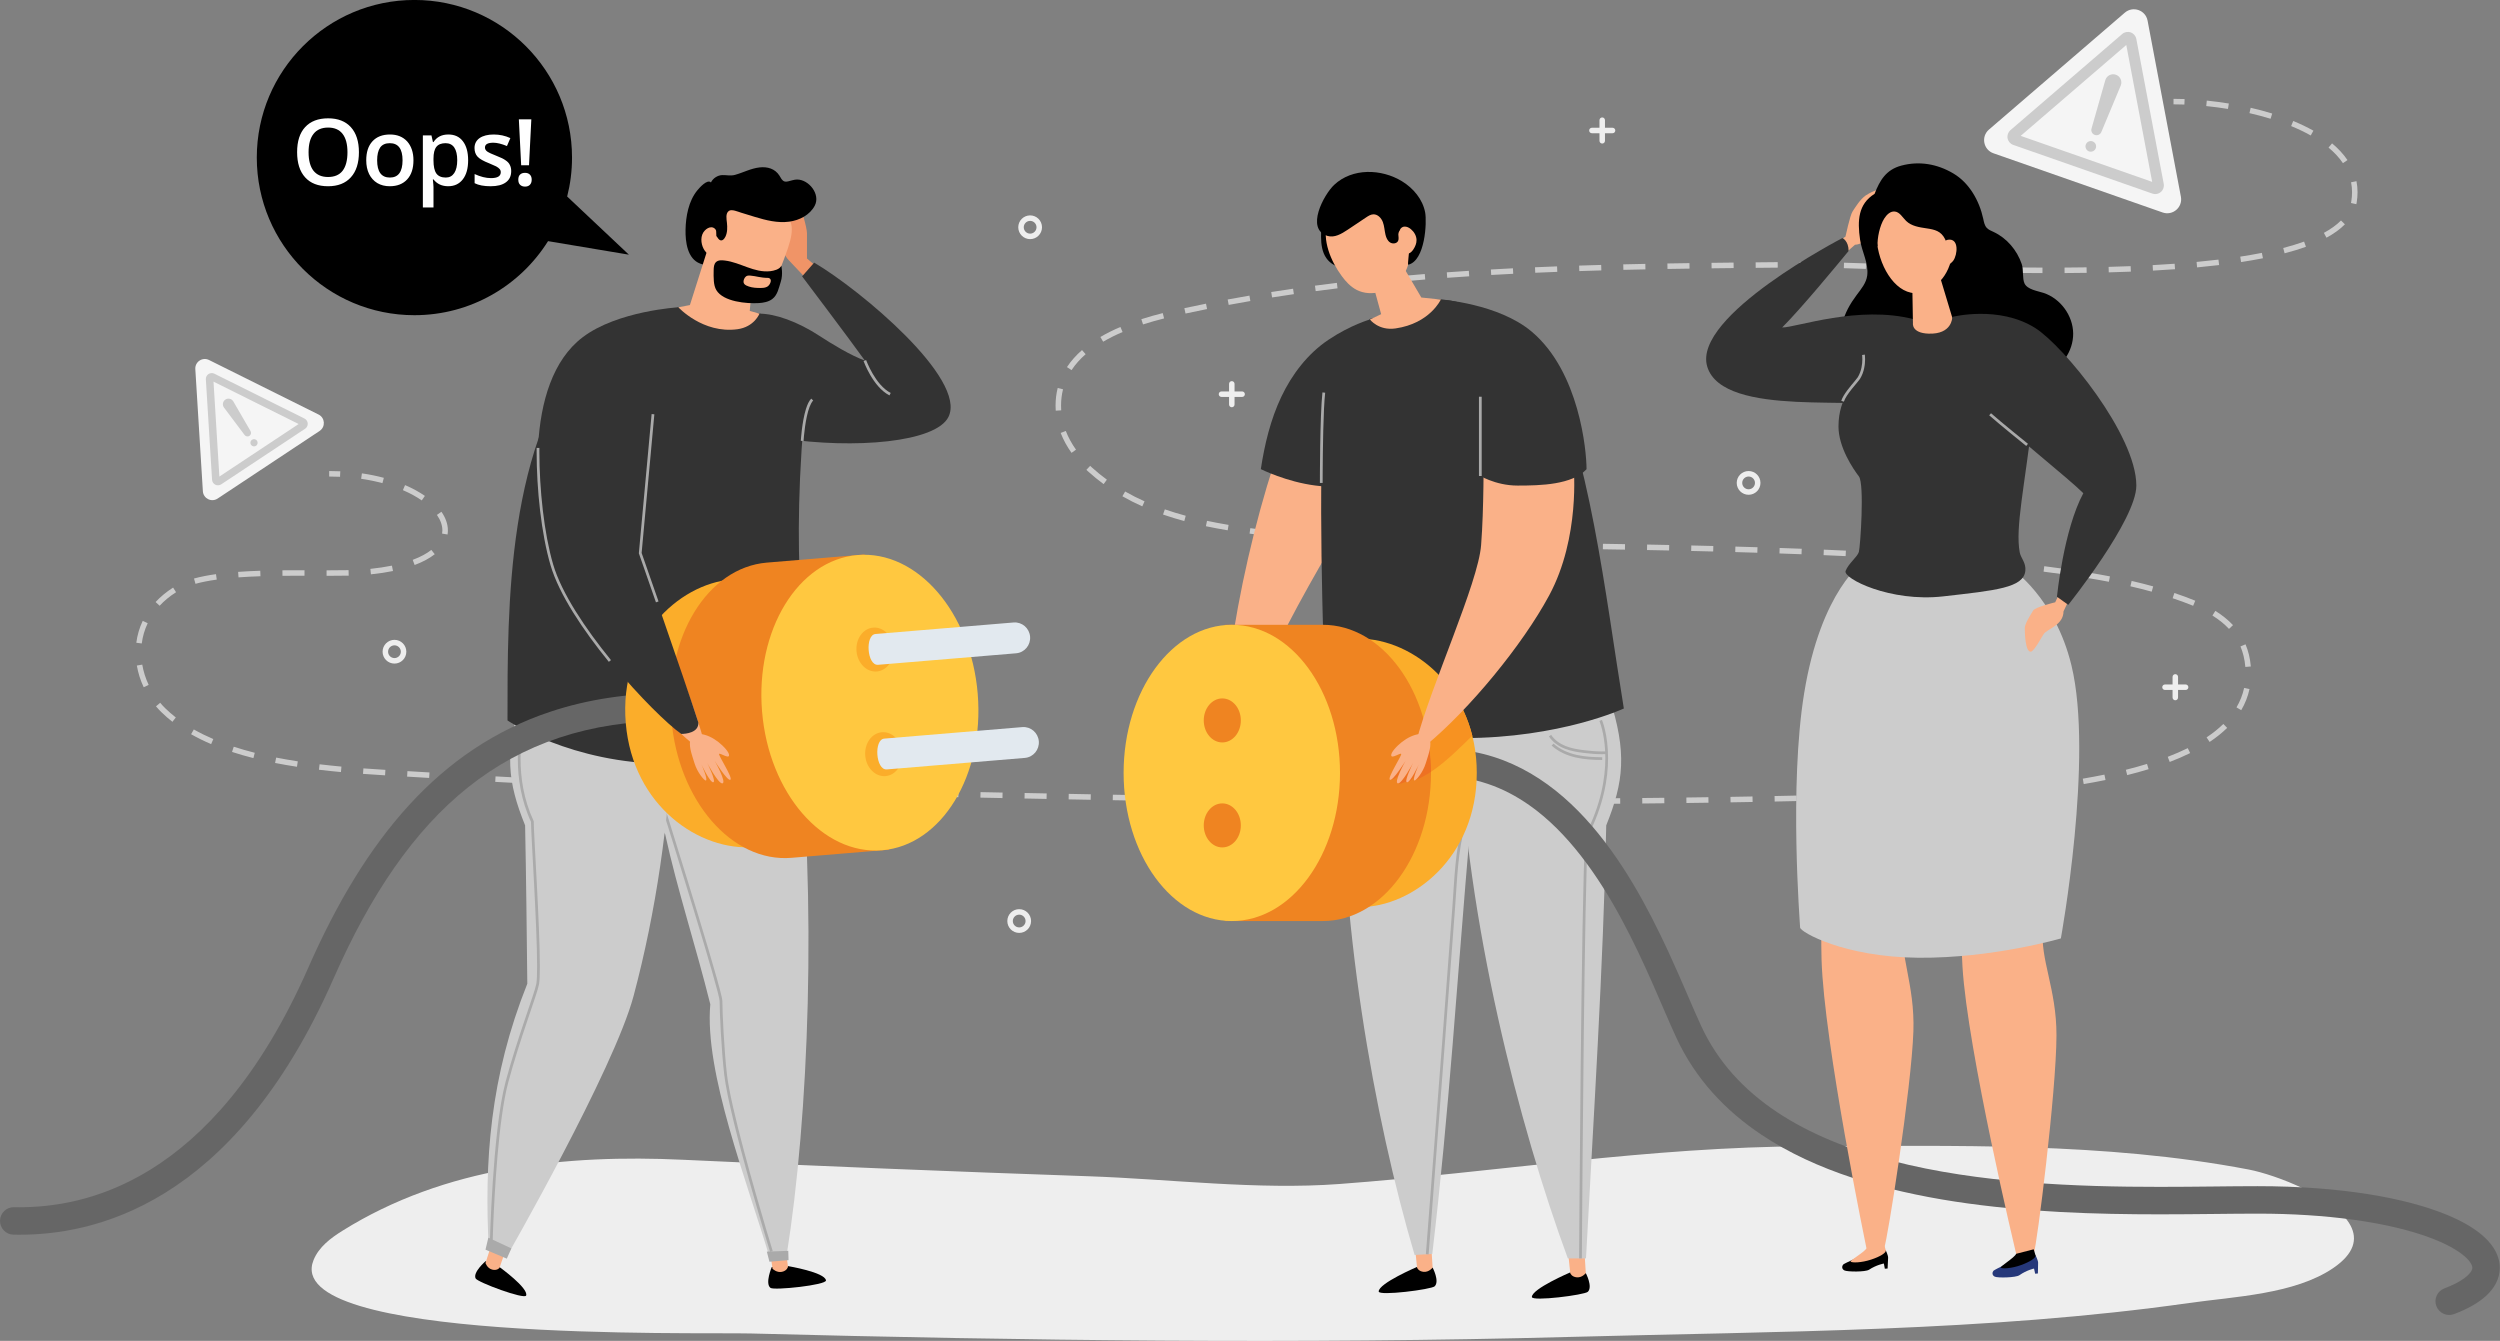 <?xml version="1.0" encoding="UTF-8" standalone="no"?><!DOCTYPE svg PUBLIC "-//W3C//DTD SVG 1.1//EN" "http://www.w3.org/Graphics/SVG/1.1/DTD/svg11.dtd"><svg width="100%" height="100%" viewBox="0 0 4167 2235" version="1.1" xmlns="http://www.w3.org/2000/svg" xmlns:xlink="http://www.w3.org/1999/xlink" xml:space="preserve" xmlns:serif="http://www.serif.com/" style="fill-rule:evenodd;clip-rule:evenodd;stroke-linejoin:round;stroke-miterlimit:2;"><rect x="0" y="0" width="4167" height="2235" fill="#808080" stroke="none"/><rect id="Artboard1" x="0" y="0" width="4166.67" height="2235" style="fill:none;"/><clipPath id="_clip1"><rect x="0" y="0" width="4166.67" height="2235"/></clipPath><g clip-path="url(#_clip1)"><g><g><path d="M913.483,401.924c-46.465,74.114 -128.893,123.438 -222.75,123.438c-144.999,0 -262.719,-117.72 -262.719,-262.718c-0,-144.998 117.72,-262.719 262.719,-262.719c144.998,0 262.718,117.721 262.718,262.719c0,22.402 -2.81,44.153 -8.094,64.911l102.899,96.936l-134.773,-22.567Z"/><path d="M771.358,299.015c6.008,-7.694 8.93,-18.328 8.93,-31.875c-0,-13.556 -2.922,-24.18 -8.775,-31.728c-5.697,-7.547 -13.858,-11.238 -24.18,-11.238c-11.083,-0 -19.253,4.158 -24.795,12.621l-0.925,0c-1.227,-5.853 -2.152,-9.544 -2.464,-11.082l-14.325,-0l0,120.124l17.714,0l0,-34.036c0,-1.539 -0.311,-5.697 -1.08,-12.786l1.08,-0c5.853,7.547 14.014,11.403 24.492,11.403c10.314,-0 18.475,-3.856 24.328,-11.403Zm95.467,8.939c1.997,1.997 4.772,3.078 8.317,3.078c3.545,-0 6.311,-1.081 8.161,-3.078c2.006,-2.162 2.931,-4.928 2.931,-8.472c-0,-3.545 -0.925,-6.32 -2.931,-8.317c-1.85,-2.006 -4.616,-3.077 -8.161,-3.077c-3.545,-0 -6.32,0.916 -8.317,2.921c-2.006,1.851 -2.931,4.772 -2.931,8.473c0,3.691 0.925,6.466 2.931,8.472Zm-281.961,-95.953c-8.939,-9.855 -21.561,-14.783 -37.892,-14.783c-16.633,-0 -29.41,4.928 -38.35,14.627c-8.93,9.709 -13.391,23.567 -13.391,41.739c0,18.172 4.461,32.186 13.391,42.042c8.94,9.864 21.561,14.792 38.195,14.792c16.331,-0 29.108,-4.928 38.047,-14.939c8.931,-9.855 13.391,-23.878 13.391,-41.739c0,-17.87 -4.46,-31.884 -13.391,-41.739Zm264.897,62.842c-1.392,-2.931 -3.7,-5.395 -6.933,-7.547c-3.078,-2.318 -8.005,-4.781 -14.939,-7.392c-8.161,-3.086 -13.4,-5.706 -15.864,-7.401c-2.464,-1.84 -3.7,-4.002 -3.7,-6.622c-0,-5.385 4.625,-8.005 14.023,-8.005c6.155,0 13.702,1.85 22.632,5.541l5.697,-13.244c-8.619,-4.003 -18.016,-5.999 -27.716,-5.999c-9.855,-0 -17.714,1.996 -23.411,5.852c-5.697,4.003 -8.628,9.545 -8.628,16.625c-0,6.008 1.694,10.78 5.083,14.48c3.389,3.701 9.856,7.392 19.409,11.093c4.928,1.996 8.775,3.691 11.55,5.083c2.775,1.539 4.772,3.078 5.853,4.461c1.227,1.383 1.85,3.077 1.85,5.239c-0,6.622 -5.395,9.855 -16.331,9.855c-8.463,0 -17.549,-2.308 -27.258,-6.778l-0,15.251c6.622,3.388 15.552,5.083 26.644,5.083c11.092,-0 19.564,-2.162 25.408,-6.476c6.009,-4.305 8.94,-10.625 8.94,-18.785c-0,-4.003 -0.77,-7.392 -2.309,-10.314Zm-171.087,-39.119c-7.089,-7.703 -16.633,-11.55 -28.65,-11.55c-12.631,-0 -22.331,3.847 -29.264,11.394c-6.925,7.547 -10.314,18.016 -10.314,31.572c0,8.619 1.539,16.322 4.772,22.944c3.234,6.467 7.859,11.55 13.703,15.095c6.008,3.544 12.942,5.239 20.645,5.239c12.475,-0 22.175,-3.856 29.108,-11.403c7.08,-7.694 10.469,-18.328 10.469,-31.875c0,-13.089 -3.544,-23.567 -10.469,-31.416Zm-45.128,10.313c3.389,-4.928 8.775,-7.392 16.166,-7.392c14.17,0 21.259,9.554 21.259,28.495c0,19.253 -7.089,28.797 -21.103,28.797c-14.169,0 -21.249,-9.544 -21.249,-28.797c-0,-9.242 1.694,-16.175 4.927,-21.103Zm123.642,-0.156c3.233,4.782 4.928,11.862 4.928,21.103c-0,9.242 -1.695,16.478 -4.928,21.406c-3.389,5.083 -8.005,7.547 -14.169,7.547c-7.236,0 -12.475,-2.308 -15.709,-6.778c-3.233,-4.616 -4.772,-11.852 -4.772,-22.019l0,-2.619c0,-9.086 1.539,-15.553 4.772,-19.711c3.234,-4.159 8.473,-6.165 15.406,-6.165c6.311,0 11.239,2.464 14.472,7.236Zm-234.543,-22.788c5.386,-6.934 13.547,-10.478 24.327,-10.478c10.625,-0 18.639,3.544 24.025,10.478c5.395,6.933 8.161,17.091 8.161,30.647c0,13.702 -2.766,24.025 -8.161,30.959c-5.386,6.924 -13.546,10.313 -24.18,10.313c-10.781,-0 -18.786,-3.545 -24.328,-10.469c-5.394,-6.934 -8.161,-17.247 -8.161,-30.803c0,-13.556 2.767,-23.714 8.317,-30.647Zm362.966,-24.181l-20.792,0l3.857,76.545l13.088,-0l3.847,-76.545Z" style="fill:#fff;fill-rule:nonzero;"/></g><path d="M3918.01,2042.99c-24.739,-47.198 -125.263,-85.108 -170.254,-93.7c-240.13,-45.833 -491.645,-39.431 -734.899,-38.661c-264.915,0.833 -517.676,43.232 -780.402,62.869c-136.621,10.176 -281.008,-8.152 -417.95,-12.905c-225.502,-7.813 -450.959,-16.982 -676.361,-27.506c-194.343,-9.067 -396.05,11.266 -567.476,118.412c-19.481,12.191 -39.165,26.892 -48.031,48.755c-55.689,137.28 638.341,120.033 728.762,122.387c456.107,11.871 912.517,18.007 1368.68,5.661c339.17,-9.187 692.646,-8.628 1029.01,-56.486c74.383,-10.588 175.612,-14.38 239.873,-58.162c35.557,-24.217 40.686,-48.462 29.045,-70.664Z" style="fill:#eee;fill-rule:nonzero;"/><path d="M2553.45,1331.16c-12.255,0.028 -24.511,0.037 -36.766,0.046l0,9.16c12.265,-0 24.52,-0.019 36.784,-0.046l-0.018,-9.16Zm-73.531,0.037c-12.256,-0.009 -24.511,-0.027 -36.775,-0.064l-0.018,9.159c12.264,0.037 24.519,0.055 36.783,0.064l0.01,-9.159Zm147.062,-0.275c-12.255,0.055 -24.511,0.11 -36.766,0.147l0.028,9.159c12.264,-0.036 24.519,-0.091 36.783,-0.146l-0.045,-9.16Zm-220.603,0.11c-12.255,-0.046 -24.51,-0.101 -36.765,-0.156l-0.046,9.151c12.264,0.064 24.52,0.119 36.784,0.165l0.027,-9.16Zm294.134,-0.586c-12.255,0.101 -24.51,0.183 -36.766,0.266l0.055,9.159c12.265,-0.082 24.52,-0.165 36.784,-0.266l-0.073,-9.159Zm-367.665,0.229c-12.255,-0.082 -24.51,-0.165 -36.765,-0.247l-0.064,9.159c12.255,0.082 24.519,0.165 36.774,0.247l0.055,-9.159Zm-73.531,-0.54c-12.255,-0.101 -24.51,-0.211 -36.765,-0.33l-0.092,9.159c12.264,0.119 24.52,0.229 36.784,0.33l0.073,-9.159Zm514.718,-0.394c-12.255,0.137 -24.51,0.265 -36.766,0.384l0.092,9.16c12.264,-0.119 24.52,-0.248 36.775,-0.394l-0.101,-9.15Zm-588.249,-0.303c-12.255,-0.128 -24.51,-0.265 -36.766,-0.403l-0.109,9.16c12.255,0.137 24.519,0.275 36.774,0.403l0.101,-9.16Zm661.771,-0.659c-12.255,0.183 -24.501,0.348 -36.756,0.513l0.119,9.159c12.255,-0.165 24.519,-0.339 36.774,-0.513l-0.137,-9.159Zm-735.302,-0.192c-12.255,-0.156 -24.51,-0.312 -36.766,-0.477l-0.128,9.16c12.264,0.165 24.52,0.32 36.775,0.476l0.119,-9.159Zm808.824,-1.035c-12.255,0.229 -24.511,0.439 -36.757,0.65l0.147,9.15c12.264,-0.201 24.52,-0.412 36.775,-0.641l-0.165,-9.159Zm-882.355,0.046c-12.255,-0.175 -24.51,-0.358 -36.766,-0.541l-0.137,9.159c12.255,0.184 24.51,0.367 36.765,0.541l0.138,-9.159Zm955.867,-1.548c-12.255,0.274 -24.501,0.54 -36.756,0.787l0.183,9.16c12.265,-0.248 24.52,-0.513 36.775,-0.788l-0.202,-9.159Zm-1029.4,0.43c-12.255,-0.192 -24.511,-0.394 -36.766,-0.604l-0.155,9.159c12.255,0.21 24.519,0.412 36.774,0.604l0.147,-9.159Zm-73.531,-1.227c-12.256,-0.22 -24.511,-0.44 -36.766,-0.66l-0.165,9.16c12.255,0.219 24.51,0.439 36.775,0.659l0.156,-9.159Zm1176.48,-0.925c-5.203,0.091 -10.13,0.201 -14.747,0.32c-7.355,0.183 -14.7,0.366 -22.046,0.55l0.22,9.159c7.355,-0.183 14.7,-0.366 22.055,-0.55c4.599,-0.119 9.499,-0.228 14.692,-0.32l-0.174,-9.159Zm-1250,-0.413c-12.255,-0.229 -24.511,-0.467 -36.766,-0.705l-0.183,9.159c12.255,0.239 24.519,0.477 36.775,0.706l0.174,-9.16Zm1323.75,-0.815c-12.997,0.248 -25.326,0.449 -36.857,0.623l0.137,9.159c11.541,-0.174 23.879,-0.375 36.894,-0.623l-0.174,-9.159Zm-1397.28,-0.604c-12.256,-0.248 -24.511,-0.486 -36.766,-0.724l-0.174,9.159c12.255,0.239 24.51,0.477 36.756,0.715l0.184,-9.15Zm1470.9,-1.365c-12.604,0.458 -24.896,0.833 -36.793,1.145l0.238,9.15c11.925,-0.311 24.253,-0.687 36.884,-1.145l-0.329,-9.15Zm-1544.42,-0.083c-12.256,-0.238 -24.511,-0.485 -36.766,-0.732l-0.183,9.159c12.255,0.247 24.51,0.486 36.765,0.733l0.184,-9.16Zm1617.92,-3.434c-12.402,0.76 -24.666,1.41 -36.729,1.987l0.431,9.151c12.099,-0.578 24.409,-1.237 36.857,-1.997l-0.559,-9.141Zm-1691.45,1.969c-12.245,-0.247 -24.501,-0.495 -36.756,-0.751l-0.192,9.159c12.255,0.257 24.51,0.504 36.765,0.751l0.183,-9.159Zm-73.521,-1.52c-12.246,-0.257 -24.502,-0.523 -36.757,-0.788l-0.201,9.159c12.255,0.266 24.51,0.532 36.765,0.788l0.193,-9.159Zm-73.513,-1.603c-12.255,-0.284 -24.511,-0.559 -36.766,-0.852l-0.21,9.159c12.255,0.284 24.51,0.568 36.765,0.843l0.211,-9.15Zm1911.81,-4.507c-12.247,1.164 -24.474,2.208 -36.629,3.133l0.696,9.132c12.21,-0.935 24.493,-1.979 36.793,-3.142l-0.86,-9.123Zm-1985.33,2.766c-12.246,-0.302 -24.501,-0.613 -36.747,-0.925l-0.238,9.16c12.255,0.311 24.51,0.622 36.765,0.925l0.22,-9.16Zm-73.504,-1.896c-12.255,-0.329 -24.501,-0.668 -36.756,-1.025l-0.257,9.159c12.256,0.348 24.511,0.687 36.766,1.026l0.247,-9.16Zm-73.503,-2.097c-12.256,-0.366 -24.502,-0.742 -36.748,-1.136l-0.293,9.16c12.255,0.384 24.511,0.769 36.766,1.135l0.275,-9.159Zm-73.495,-2.327c-12.246,-0.412 -24.492,-0.833 -36.747,-1.264l-0.321,9.151c12.256,0.43 24.511,0.851 36.766,1.264l0.302,-9.151Zm2278.8,-4.936c-12.063,1.694 -24.208,3.242 -36.39,4.653l1.053,9.095c12.255,-1.42 24.465,-2.968 36.61,-4.672l-1.273,-9.076Zm-2352.3,2.335c-12.237,-0.458 -24.483,-0.925 -36.729,-1.41l-0.357,9.15c12.246,0.485 24.492,0.953 36.756,1.41l0.33,-9.15Zm-73.458,-2.903c-12.246,-0.513 -24.492,-1.035 -36.729,-1.576l-0.403,9.15c12.246,0.541 24.501,1.063 36.747,1.576l0.385,-9.15Zm-73.458,-3.252c-12.237,-0.568 -24.483,-1.154 -36.72,-1.758l-0.449,9.15c12.246,0.604 24.492,1.19 36.739,1.758l0.43,-9.15Zm2571.55,-8.518c-11.834,2.427 -23.86,4.662 -36.051,6.732l1.53,9.031c12.282,-2.079 24.428,-4.341 36.362,-6.787l-1.841,-8.976Zm-2644.98,4.9c-12.237,-0.641 -24.474,-1.291 -36.711,-1.969l-0.504,9.15c12.246,0.669 24.492,1.328 36.738,1.969l0.477,-9.15Zm-73.412,-4.039c-12.237,-0.705 -24.465,-1.438 -36.693,-2.18l-0.568,9.141c12.246,0.742 24.483,1.475 36.729,2.18l0.532,-9.141Zm-73.385,-4.488c-0.888,-0.055 -1.786,-0.11 -2.674,-0.174c-10.836,-0.696 -22.239,-1.356 -34.091,-2.033l-0.523,9.15c11.843,0.668 23.229,1.328 34.027,2.024c0.889,0.064 1.777,0.119 2.675,0.174l0.586,-9.141Zm-73.485,-4.342c-11.953,-0.723 -24.208,-1.52 -36.665,-2.427l-0.669,9.132c12.512,0.916 24.795,1.713 36.775,2.436l0.55,-9.141l0.009,0Zm2936.25,-9.873c-11.394,3.489 -23.173,6.741 -35.254,9.754l2.216,8.885c12.228,-3.05 24.154,-6.338 35.722,-9.883l-2.684,-8.756Zm-3009.51,4.442c-12.072,-1.118 -24.253,-2.381 -36.463,-3.838l-1.081,9.095c12.301,1.466 24.556,2.739 36.702,3.856l0.842,-9.113Zm-72.78,-8.747c-12.099,-1.86 -24.144,-3.939 -36.051,-6.284l-1.767,8.986c12.044,2.372 24.217,4.479 36.435,6.347l1.383,-9.049Zm3150.18,-22.001c-10.478,5.166 -21.634,9.984 -33.358,14.481l3.279,8.546c11.953,-4.58 23.365,-9.508 34.127,-14.82l-4.048,-8.207Zm-3221.89,7.73c-11.944,-3.031 -23.649,-6.383 -35.035,-10.111l-2.848,8.701c11.596,3.801 23.503,7.218 35.63,10.286l2.253,-8.876Zm-69.089,-22.87c-11.348,-4.846 -22.22,-10.176 -32.506,-16.02l-4.525,7.959c10.616,6.036 21.799,11.514 33.422,16.487l3.609,-8.426Zm3350.3,-25.17c-8.142,7.978 -17.503,15.424 -27.936,22.376l5.074,7.621c10.845,-7.227 20.654,-15.022 29.274,-23.448l-6.412,-6.549Zm-3412.83,-10.817c-6.255,-4.882 -12.182,-10.039 -17.723,-15.498c-2.922,-2.876 -5.697,-5.871 -8.326,-8.985l-6.988,5.917c2.802,3.325 5.77,6.521 8.884,9.589c5.816,5.725 11.999,11.12 18.52,16.203l5.633,-7.226Zm3447.48,-49.25c-2.492,11.577 -6.787,22.349 -12.723,32.442l7.896,4.644c6.402,-10.881 11.083,-22.605 13.785,-35.163l-8.958,-1.923Zm-3492.71,-5.065c-5.084,-10.781 -8.702,-22.166 -10.68,-33.78l-9.031,1.539c2.125,12.457 5.999,24.629 11.421,36.143l8.29,-3.902Zm3486.59,-64.07c4.232,9.993 7.072,21.277 8.143,34.155l9.132,-0.76c-1.145,-13.775 -4.213,-26.049 -8.839,-36.967l-8.436,3.572Zm-3498.1,-4.982c1.475,-11.505 4.708,-22.871 9.893,-33.753l-8.271,-3.929c-5.615,11.779 -9.114,24.089 -10.698,36.518l9.076,1.164Zm3451.39,-46.511c10.231,6.347 19.601,13.656 27.597,22.229l6.705,-6.237c-8.665,-9.297 -18.695,-17.092 -29.475,-23.778l-4.827,7.786Zm-66.332,-28.898c11.321,3.801 22.908,7.895 34.183,12.631l3.544,-8.445c-11.595,-4.864 -23.393,-9.041 -34.814,-12.869l-2.913,8.683Zm-3355.29,12.566c7.566,-8.142 16.652,-15.735 27.396,-22.559l-4.919,-7.731c-11.357,7.218 -21.066,15.315 -29.191,24.062l6.714,6.228Zm3284.92,-32.442c12.475,2.858 24.327,5.844 35.483,8.976l2.473,-8.82c-11.32,-3.179 -23.31,-6.201 -35.914,-9.086l-2.042,8.93Zm-3225.16,-4.131c10.515,-2.912 22.495,-5.221 35.465,-7.025l-1.264,-9.077c-13.263,1.859 -25.61,4.223 -36.647,7.282l2.446,8.82Zm3153.14,-9.809c12.448,2.051 24.501,4.185 36.142,6.429l1.723,-9.003c-11.715,-2.253 -23.861,-4.406 -36.39,-6.467l-1.475,9.041Zm-3081.38,-0.944c11.861,-0.852 24.126,-1.447 36.546,-1.859l-0.303,-9.159c-12.511,0.421 -24.895,1.016 -36.902,1.886l0.659,9.132Zm146.742,-2.601c1.557,0.009 3.096,0.009 4.625,0.009c11.513,0 22.358,-0.064 32.25,-0.275l-0.192,-9.159c-9.792,0.211 -20.572,0.275 -32.058,0.275c-1.529,-0 -3.068,-0 -4.616,-0.009l-0.009,9.159Zm-73.513,-0c8.93,-0.092 17.815,-0.119 26.571,-0.119c3.407,-0 6.796,0.009 10.158,0.018l0.027,-9.159c-3.37,-0.009 -6.769,-0.018 -10.185,-0.018c-8.775,-0 -17.687,0.027 -26.654,0.119l0.083,9.159Zm2935.42,-6.915c12.411,1.557 24.565,3.187 36.426,4.882l1.292,-9.068c-11.907,-1.704 -24.117,-3.334 -36.573,-4.9l-1.145,9.086Zm-2787.95,4.469c13.391,-1.392 25.637,-3.251 36.784,-5.514l-1.823,-8.976c-10.826,2.199 -22.779,4.012 -35.914,5.386l0.953,9.104Zm2714.88,-12.612c12.384,1.227 24.584,2.5 36.565,3.829l1.016,-9.096c-12.026,-1.337 -24.254,-2.619 -36.683,-3.846l-0.898,9.113Zm-2642.04,-2.94c13.803,-5.148 24.914,-11.184 33.514,-17.971l-5.669,-7.19c-7.648,6.045 -17.925,11.697 -31.041,16.579l3.196,8.582Zm2568.77,-3.536c12.365,0.98 24.584,1.997 36.656,3.06l0.796,-9.123c-12.09,-1.072 -24.345,-2.088 -36.728,-3.068l-0.724,9.131Zm-73.384,-5.221c12.337,0.788 24.574,1.613 36.701,2.474l0.65,-9.141c-12.145,-0.861 -24.409,-1.686 -36.765,-2.473l-0.586,9.14Zm-73.458,-4.24c12.319,0.641 24.565,1.31 36.738,2.015l0.531,-9.15c-12.191,-0.696 -24.455,-1.365 -36.793,-2.006l-0.476,9.141Zm-73.504,-3.444c12.292,0.522 24.556,1.062 36.756,1.639l0.431,-9.15c-12.219,-0.577 -24.492,-1.117 -36.802,-1.639l-0.385,9.15Zm-73.54,-2.803c12.273,0.421 24.538,0.861 36.775,1.328l0.348,-9.15c-12.256,-0.467 -24.529,-0.907 -36.812,-1.328l-0.311,9.15Zm-73.715,-2.29c12.274,0.348 24.547,0.706 36.821,1.09l0.284,-9.159c-12.283,-0.385 -24.574,-0.742 -36.848,-1.081l-0.257,9.15Zm-73.43,-1.859c12.191,0.284 24.419,0.577 36.683,0.888l0.229,-9.159c-12.264,-0.311 -24.501,-0.604 -36.71,-0.879l-0.202,9.15Zm-73.604,-1.521c12.209,0.229 24.483,0.468 36.802,0.724l0.192,-9.15c-12.328,-0.257 -24.602,-0.504 -36.82,-0.733l-0.174,9.159Zm-73.614,-1.273c12.182,0.193 24.456,0.394 36.812,0.614l0.155,-9.159c-12.356,-0.211 -24.629,-0.422 -36.82,-0.614l-0.147,9.159Zm-73.622,-1.108c12.145,0.174 24.427,0.357 36.82,0.54l0.137,-9.159c-12.401,-0.183 -24.675,-0.366 -36.829,-0.54l-0.128,9.159Zm-73.642,-1.044c12.1,0.174 24.383,0.348 36.821,0.522l0.128,-9.159c-12.438,-0.174 -24.712,-0.348 -36.82,-0.513l-0.129,9.15Zm-73.659,-1.09c12.045,0.192 24.327,0.376 36.83,0.559l0.137,-9.16c-12.502,-0.183 -24.785,-0.366 -36.82,-0.558l-0.147,9.159Zm-73.687,-1.346c11.944,0.256 24.236,0.494 36.848,0.714l0.165,-9.15c-12.603,-0.229 -24.886,-0.467 -36.82,-0.724l-0.193,9.16Zm-73.732,-1.924c11.76,0.385 24.07,0.742 36.875,1.072l0.238,-9.16c-12.795,-0.329 -25.078,-0.677 -36.811,-1.062l-0.302,9.15Zm-73.815,-3.306c11.311,0.705 23.649,1.346 36.93,1.923l0.394,-9.15c-13.235,-0.577 -25.518,-1.209 -36.747,-1.914l-0.577,9.141Zm-73.568,-7.282c9.461,1.108 18.877,2.216 28.247,3.37c2.648,0.321 5.432,0.632 8.344,0.944l0.953,-9.114c-2.858,-0.302 -5.587,-0.604 -8.188,-0.925c-9.389,-1.154 -18.832,-2.262 -28.294,-3.37l-1.071,9.095l0.009,-0Zm-73.128,-9.013c12.182,1.676 24.382,3.224 36.555,4.699l1.108,-9.095c-12.145,-1.475 -24.3,-3.005 -36.417,-4.681l-1.246,9.077Zm-1336.82,1.466c0.376,-2.299 0.559,-4.608 0.559,-6.925c-0,-10.551 -3.847,-21.075 -10.744,-30.968l-7.52,5.24c6.091,8.738 9.105,17.439 9.105,25.728c-0,1.823 -0.147,3.636 -0.44,5.432l9.04,1.493Zm1264.01,-13.804c12.026,2.528 24.153,4.782 36.326,6.815l1.511,-9.031c-12.072,-2.024 -24.061,-4.25 -35.95,-6.75l-1.887,8.966Zm-71.433,-19.463c11.641,4.048 23.475,7.639 35.437,10.872l2.381,-8.848c-11.778,-3.178 -23.392,-6.714 -34.814,-10.68l-3.004,8.656Zm-67.734,-30.455c10.808,6.192 21.882,11.77 33.185,16.817l3.737,-8.363c-11.047,-4.927 -21.845,-10.377 -32.36,-16.404l-4.562,7.95Zm-1162.59,-0.604c-9.499,-6.586 -20.563,-12.659 -33.047,-17.998l-3.609,8.408c11.98,5.138 22.514,10.936 31.426,17.128l5.23,-7.538Zm1102.57,-43.434c1.099,1.035 2.198,2.052 3.316,3.059c8.225,7.438 16.716,14.316 25.445,20.71l5.404,-7.401c-8.473,-6.201 -16.716,-12.887 -24.712,-20.105c-1.063,-0.962 -2.116,-1.933 -3.169,-2.922l-6.284,6.659Zm-1171,13.299c-11.44,-3.059 -23.649,-5.578 -36.536,-7.455l-1.319,9.058c12.548,1.841 24.4,4.287 35.492,7.255l2.363,-8.858Zm-72.587,-10.881c-6.064,-0.284 -12.247,-0.43 -18.53,-0.43l0,9.159c6.146,-0 12.182,0.147 18.108,0.421l0.422,-9.15Zm1200.72,-63.923c4.552,11.733 10.744,22.853 18.089,33.194l7.465,-5.295c-6.952,-9.8 -12.768,-20.269 -17.009,-31.215l-8.545,3.316Zm-4.937,-74.969c-2.336,9.196 -3.573,18.987 -3.573,29.383c0,2.775 0.083,5.606 0.266,8.472l9.141,-0.577c-0.165,-2.683 -0.247,-5.312 -0.247,-7.895c-0,-9.663 1.154,-18.685 3.288,-27.139l-8.875,-2.244Zm40.511,-63.163c-9.644,8.436 -18.162,17.852 -25.078,28.367l7.648,5.037c6.403,-9.727 14.344,-18.538 23.466,-26.516l-6.036,-6.888Zm64.006,-38.533c-11.523,4.919 -22.77,10.451 -33.404,16.707l4.644,7.895c10.231,-6.018 21.13,-11.385 32.359,-16.175l-3.599,-8.427Zm70.563,-23.109c-11.577,2.913 -23.594,6.265 -35.675,10.167l2.812,8.71c11.852,-3.828 23.677,-7.126 35.098,-9.992l-2.235,-8.876l0,-0.009Zm72.084,-15.69c-12.035,2.409 -24.052,4.9 -36.06,7.483l1.923,8.958c11.962,-2.574 23.943,-5.065 35.932,-7.465l-1.795,-8.976Zm72.405,-13.437c-12.09,2.08 -24.181,4.232 -36.253,6.467l1.676,9.003c12.027,-2.225 24.071,-4.378 36.125,-6.438l-1.548,-9.032Zm72.743,-11.504c-12.145,1.759 -24.281,3.6 -36.408,5.523l1.429,9.041c12.09,-1.906 24.189,-3.738 36.298,-5.505l-1.319,-9.059Zm73,-9.736c-12.191,1.484 -24.364,3.041 -36.527,4.653l1.209,9.086c12.127,-1.621 24.272,-3.16 36.417,-4.644l-1.099,-9.095Zm73.192,-8.097c-12.209,1.218 -24.419,2.51 -36.619,3.856l1.008,9.104c12.163,-1.346 24.345,-2.628 36.527,-3.846l-0.916,-9.114Zm73.339,-6.65c-12.237,0.999 -24.465,2.052 -36.683,3.151l0.824,9.123c12.191,-1.099 24.392,-2.144 36.592,-3.142l-0.733,-9.132Zm73.43,-5.33c-12.246,0.787 -24.492,1.63 -36.728,2.509l0.668,9.141c12.209,-0.888 24.428,-1.722 36.647,-2.51l-0.587,-9.14Zm73.495,-4.205c-12.255,0.614 -24.502,1.274 -36.757,1.97l0.532,9.141c12.218,-0.696 24.455,-1.347 36.683,-1.96l-0.458,-9.151Zm882.639,-1.163c-12.292,-0.027 -24.557,-0.11 -36.748,-0.229l-0.091,9.16c12.218,0.119 24.492,0.201 36.82,0.229l0.019,-9.16Zm73.513,-0.449c-12.237,0.193 -24.492,0.312 -36.748,0.394l0.055,9.15c12.283,-0.073 24.575,-0.192 36.821,-0.384l-0.128,-9.16Zm-882.612,-1.602c-12.255,0.467 -24.52,0.961 -36.775,1.492l0.403,9.151c12.237,-0.531 24.474,-1.026 36.72,-1.493l-0.348,-9.15Zm735.595,1.337c-12.365,-0.202 -24.62,-0.44 -36.747,-0.696l-0.202,9.15c12.136,0.265 24.419,0.504 36.803,0.705l0.146,-9.159Zm220.447,-1.704c-12.155,0.476 -24.41,0.87 -36.72,1.2l0.238,9.159c12.356,-0.329 24.648,-0.732 36.839,-1.209l-0.357,-9.15Zm-293.951,0.119c-12.456,-0.33 -24.721,-0.678 -36.747,-1.044l-0.275,9.16c12.036,0.356 24.309,0.705 36.784,1.034l0.238,-9.15Zm-588.532,-2.152c-12.265,0.339 -24.52,0.705 -36.784,1.108l0.302,9.15c12.246,-0.394 24.492,-0.769 36.738,-1.108l-0.256,-9.15Zm955.822,-1.988c-12.054,0.87 -24.282,1.64 -36.647,2.308l0.495,9.141c12.42,-0.668 24.703,-1.438 36.802,-2.308l-0.65,-9.141Zm-440.793,1.942c-12.613,-0.412 -24.886,-0.833 -36.756,-1.237l-0.321,9.151c11.889,0.412 24.162,0.824 36.774,1.236l0.303,-9.15Zm-441.471,-1.704c-12.255,0.248 -24.519,0.513 -36.784,0.797l0.22,9.16c12.246,-0.294 24.501,-0.55 36.747,-0.797l-0.183,-9.16Zm73.559,-1.254c-12.255,0.173 -24.52,0.366 -36.775,0.577l0.156,9.159c12.246,-0.211 24.501,-0.403 36.747,-0.577l-0.128,-9.159Zm294.381,0.467c-12.915,-0.431 -25.207,-0.834 -36.784,-1.182l-0.275,9.15c11.559,0.348 23.842,0.751 36.757,1.191l0.302,-9.159Zm-220.832,-1.383c-12.255,0.137 -24.51,0.274 -36.774,0.43l0.109,9.15c12.256,-0.146 24.511,-0.284 36.766,-0.421l-0.101,-9.159Zm73.531,-0.742c-12.246,0.119 -24.501,0.238 -36.765,0.357l0.091,9.159c12.265,-0.119 24.511,-0.238 36.766,-0.357l-0.092,-9.159Zm73.687,-0.019c-11.211,-0.229 -21.369,-0.357 -30.336,-0.357c-2.271,0 -4.46,0 -6.576,0.019l0.073,9.159c2.089,-0.019 4.259,-0.028 6.503,-0.028c8.885,0 18.979,0.138 30.153,0.367l0.183,-9.16Zm660.983,-4.185c-11.879,1.419 -24.052,2.711 -36.472,3.874l0.852,9.113c12.493,-1.163 24.748,-2.463 36.71,-3.892l-1.09,-9.095Zm72.359,-11.23c-11.541,2.29 -23.585,4.378 -36.051,6.293l1.392,9.058c12.585,-1.932 24.748,-4.048 36.436,-6.365l-1.777,-8.986Zm70.353,-18.795c-10.698,3.866 -22.322,7.419 -34.76,10.68l2.327,8.857c12.649,-3.316 24.537,-6.943 35.547,-10.918l-3.114,-8.619Zm61.523,-35.199c-7.355,7.474 -16.945,14.371 -28.541,20.673l4.379,8.051c12.191,-6.632 22.523,-14.005 30.683,-22.294l-6.521,-6.43Zm16.817,-63.676c1.071,5.331 1.621,10.854 1.621,16.579c-0,4.964 -0.413,10.093 -1.292,15.387c-0.146,0.88 -0.311,1.759 -0.504,2.629l8.949,1.96c0.22,-1.026 0.421,-2.061 0.595,-3.105c0.953,-5.761 1.411,-11.385 1.411,-16.871c0,-6.32 -0.614,-12.448 -1.804,-18.374l-8.976,1.795Zm-37.581,-57.822c9.59,7.977 17.696,16.633 23.988,25.957l7.593,-5.129c-6.869,-10.158 -15.58,-19.427 -25.71,-27.863l-5.871,7.035Zm-62.32,-35.841c11.54,4.735 22.495,9.956 32.635,15.662l4.497,-7.977c-10.524,-5.926 -21.818,-11.303 -33.652,-16.157l-3.48,8.472Zm-69.492,-21.579c11.925,2.729 23.732,5.862 35.227,9.388l2.693,-8.747c-11.733,-3.609 -23.751,-6.787 -35.868,-9.572l-2.052,8.931Zm-72.029,-11.779c11.87,1.209 23.997,2.793 36.207,4.781l1.474,-9.031c-12.392,-2.025 -24.711,-3.637 -36.756,-4.864l-0.925,9.114Zm-54.544,-2.885c5.88,-0 11.935,0.119 18.145,0.348l0.338,-9.16c-6.32,-0.229 -12.492,-0.348 -18.483,-0.348l-0,9.16Z" style="fill:#ccc;fill-rule:nonzero;"/><path d="M3635.12,327.946l-55.543,-293.565c-3.315,-17.55 -24.382,-24.923 -37.919,-13.272l-226.474,194.883c-13.537,11.65 -9.388,33.578 7.475,39.476l282.006,98.683c16.853,5.899 33.77,-8.656 30.455,-26.205Z" style="fill:#f5f5f5;fill-rule:nonzero;"/><path d="M3592.33,323.486c-1.593,-0 -3.196,-0.266 -4.744,-0.807l-231.951,-81.17c-4.845,-1.694 -8.454,-5.889 -9.398,-10.927c-0.961,-5.046 0.871,-10.249 4.754,-13.601l186.283,-160.298c3.883,-3.343 9.287,-4.378 14.151,-2.683c4.845,1.694 8.445,5.88 9.397,10.927l45.687,241.476c0.952,5.038 -0.87,10.25 -4.763,13.602c-2.647,2.281 -6.008,3.481 -9.416,3.481Zm-224.247,-97.034l219.164,76.7l-43.159,-228.159l-176.005,151.459Zm125.226,20.453c-1.612,4.616 -6.668,7.052 -11.294,5.44c-4.607,-1.621 -7.043,-6.677 -5.44,-11.293c1.621,-4.617 6.677,-7.053 11.303,-5.432c4.607,1.612 7.043,6.668 5.431,11.285Zm-1.685,-22.001c-4.397,-1.53 -6.797,-6.256 -5.459,-10.708l22.999,-80.693c2.235,-7.447 10.24,-11.523 17.576,-8.958c7.346,2.574 11.056,10.744 8.161,17.961l-32.332,77.433c-1.731,4.314 -6.558,6.503 -10.945,4.965Z" style="fill:#ccc;fill-rule:nonzero;"/><path d="M531.007,690.949l-182.591,-90.897c-10.909,-5.432 -23.613,2.985 -22.861,15.158l12.584,203.575c0.751,12.164 14.399,18.951 24.557,12.228l170.006,-112.696c10.158,-6.732 9.223,-21.946 -1.695,-27.368Z" style="fill:#f5f5f5;fill-rule:nonzero;"/><path d="M510.93,712.372c-0.659,0.871 -1.456,1.631 -2.39,2.254l-139.836,92.683c-2.922,1.932 -6.686,2.171 -9.819,0.614c-3.141,-1.567 -5.22,-4.699 -5.431,-8.207l-10.35,-167.442c-0.22,-3.499 1.447,-6.86 4.378,-8.811c2.913,-1.942 6.677,-2.162 9.819,-0.605l150.185,74.759c3.142,1.557 5.221,4.698 5.441,8.197c0.137,2.382 -0.586,4.708 -1.997,6.558Zm-145.285,81.958l132.132,-87.572l-141.905,-70.646l9.773,158.218Zm62.787,-59.682c1.841,2.784 1.081,6.54 -1.704,8.381c-2.784,1.85 -6.53,1.08 -8.38,-1.695c-1.841,-2.784 -1.081,-6.54 1.703,-8.381c2.785,-1.85 6.531,-1.09 8.381,1.695Zm-12.658,-8.152c-2.647,1.75 -6.21,1.108 -8.079,-1.456l-34.411,-45.797c-3.124,-4.287 -2.043,-10.313 2.381,-13.254c4.433,-2.93 10.405,-1.575 13.144,2.977l28.769,49.525c1.64,2.72 0.843,6.247 -1.804,8.005Z" style="fill:#ccc;fill-rule:nonzero;"/><g><path d="M677.282,1086.27l-9.159,0c-0.01,5.862 -4.763,10.616 -10.634,10.625c-5.871,-0.009 -10.625,-4.763 -10.634,-10.625c0.009,-5.871 4.763,-10.624 10.634,-10.634c5.871,0.01 10.624,4.763 10.634,10.634l9.159,0c-0.009,-10.936 -8.857,-19.793 -19.793,-19.793c-10.927,0 -19.784,8.857 -19.794,19.793c0.01,10.928 8.867,19.785 19.794,19.785c10.936,-0 19.784,-8.857 19.793,-19.785Z" style="fill:#eee;fill-rule:nonzero;"/><path d="M2934.35,804.9l-9.16,-0c-0.009,5.871 -4.763,10.634 -10.634,10.634c-5.871,-0 -10.615,-4.763 -10.624,-10.634c0.009,-5.862 4.753,-10.625 10.624,-10.634c5.871,0.009 10.625,4.772 10.634,10.634l9.16,-0c-0,-10.936 -8.857,-19.784 -19.794,-19.793c-10.927,0.009 -19.784,8.857 -19.784,19.793c0,10.927 8.857,19.793 19.784,19.793c10.937,0 19.794,-8.866 19.794,-19.793Z" style="fill:#eee;fill-rule:nonzero;"/><path d="M1736.82,378.799l-9.159,-0c-0.009,5.862 -4.754,10.615 -10.625,10.625c-5.871,-0.01 -10.625,-4.763 -10.634,-10.625c0.009,-5.872 4.763,-10.625 10.634,-10.634c5.871,0.009 10.616,4.762 10.625,10.634l9.159,-0c0,-10.936 -8.857,-19.794 -19.784,-19.794c-10.936,0 -19.793,8.858 -19.793,19.794c-0,10.927 8.857,19.784 19.793,19.784c10.927,-0 19.784,-8.857 19.784,-19.784Z" style="fill:#eee;fill-rule:nonzero;"/><path d="M1718.58,1535.19l-9.16,-0c-0.009,5.871 -4.762,10.615 -10.634,10.625c-5.871,-0.01 -10.615,-4.754 -10.625,-10.625c0.01,-5.872 4.754,-10.625 10.625,-10.634c5.872,0.009 10.625,4.762 10.634,10.634l9.16,-0c-0,-10.937 -8.857,-19.794 -19.794,-19.794c-10.927,0 -19.784,8.857 -19.784,19.794c0,10.927 8.857,19.784 19.784,19.784c10.937,-0 19.794,-8.857 19.794,-19.784Z" style="fill:#eee;fill-rule:nonzero;"/><path d="M2048.59,652.452l-12.621,-0c-2.528,-0 -4.58,2.052 -4.58,4.58c0,2.537 2.052,4.579 4.58,4.579l12.621,0l0,12.631c0,2.528 2.052,4.58 4.58,4.58c2.528,-0 4.58,-2.052 4.58,-4.58l-0,-12.631l12.621,0c2.528,0 4.58,-2.042 4.58,-4.579c-0,-2.528 -2.052,-4.58 -4.58,-4.58l-12.621,-0l-0,-12.612c-0,-2.537 -2.052,-4.58 -4.58,-4.58c-2.528,0 -4.58,2.043 -4.58,4.58l0,12.612Z" style="fill:#eee;fill-rule:nonzero;"/><path d="M2666.01,212.932l-12.622,0c-2.528,0 -4.579,2.052 -4.579,4.58c-0,2.537 2.051,4.58 4.579,4.58l12.622,-0l-0,12.621c-0,2.537 2.051,4.58 4.579,4.58c2.528,-0 4.58,-2.043 4.58,-4.58l0,-12.621l12.622,-0c2.527,-0 4.579,-2.043 4.579,-4.58c0,-2.528 -2.052,-4.58 -4.579,-4.58l-12.622,0l0,-12.621c0,-2.528 -2.052,-4.58 -4.58,-4.58c-2.528,0 -4.579,2.052 -4.579,4.58l-0,12.621Z" style="fill:#eee;fill-rule:nonzero;"/><path d="M3621.23,1140.88l-12.622,0c-2.528,0 -4.579,2.052 -4.579,4.58c-0,2.528 2.051,4.58 4.579,4.58l12.622,-0l0,12.621c0,2.528 2.052,4.58 4.58,4.58c2.528,0 4.58,-2.052 4.58,-4.58l-0,-12.621l12.621,-0c2.528,-0 4.58,-2.052 4.58,-4.58c-0,-2.528 -2.052,-4.58 -4.58,-4.58l-12.621,0l-0,-12.621c-0,-2.528 -2.052,-4.58 -4.58,-4.58c-2.528,0 -4.58,2.052 -4.58,4.58l0,12.621Z" style="fill:#eee;fill-rule:nonzero;"/></g><path d="M2361.99,2111.68c0,-0 -64.033,27.313 -63.987,40.979c0.037,7.84 88.049,-3.38 93.352,-8.683c8.491,-8.491 -3.435,-31.115 -3.435,-31.115l-25.93,-1.181Z" style="fill-rule:nonzero;"/><path d="M2357.88,2073.49l4.103,39.366c0,0 2.125,6.366 11.083,7.072c8.958,0.705 14.847,-7.072 14.847,-7.072l-3.16,-49.268" style="fill:#fab188;fill-rule:nonzero;"/><path d="M2469.7,1170.61c23.292,93.837 14.646,141.502 -19.473,212.295c-20.673,238.023 -35.117,475.112 -62.924,707.192l-29.42,1.685c-66.827,-225.961 -128.313,-563.757 -120.473,-872.527l232.29,-48.645Z" style="fill:#ccc;fill-rule:nonzero;"/><path d="M2453.06,1203.69c7.346,18.822 9.883,39.852 9.883,60.305c0,2.775 -0.046,5.551 -0.137,8.298c-1.09,35.026 -15.434,67.092 -24.895,101.083c-12.594,45.393 -13.538,90.421 -16.954,136.501c-5.349,72.231 -10.836,144.461 -16.331,216.683c-8.976,117.789 -18.044,235.578 -27.167,353.348c-0.275,3.499 -0.54,6.998 -0.815,10.497l4.571,0.357c0.265,-3.499 0.54,-6.998 0.815,-10.497c9.122,-117.779 18.181,-235.559 27.157,-353.357c5.505,-72.222 10.982,-144.452 16.331,-216.692c3.417,-46.254 4.397,-90.943 16.808,-135.613c9.287,-33.55 23.878,-65.965 25.059,-102.163c0.092,-2.794 0.138,-5.615 0.138,-8.445c-0,-20.828 -2.574,-42.408 -10.194,-61.972l-4.269,1.667Z" style="fill:#aaa;fill-rule:nonzero;"/><path d="M2617.3,2120.84c0,0 -64.032,27.313 -63.987,40.979c0.037,7.841 88.049,-3.38 93.352,-8.683c8.491,-8.491 -3.435,-31.114 -3.435,-31.114l-25.93,-1.182Z" style="fill-rule:nonzero;"/><path d="M2613.2,2082.65l4.103,39.367c0,-0 2.125,6.366 11.083,7.071c8.958,0.705 14.847,-7.071 14.847,-7.071l-3.16,-49.268" style="fill:#fab188;fill-rule:nonzero;"/><path d="M2682.63,1162.66c29.447,92.097 23.979,140.23 -5.377,213.12c-4.882,238.875 -21.314,488.302 -33.706,721.718l-30.244,0c-81.628,-221.042 -169.072,-562.309 -181.676,-870.924l251.003,-63.914Z" style="fill:#ccc;fill-rule:nonzero;"/><path d="M2665.93,1201.71l0.403,0.998c1.841,4.836 9.444,26.828 9.444,60.928c-0.01,32.928 -7.081,77.158 -33.34,128.221l-0.22,0.422l-0.037,0.476c-6.668,106.102 -10.084,704.691 -10.084,704.728l4.579,0.027c0,-0.027 0.055,-9.351 0.156,-25.93c0.742,-116.003 4.103,-586.078 9.92,-678.532l-2.281,-0.147l2.033,1.045c26.608,-51.723 33.853,-96.723 33.853,-130.31c0,-39.752 -10.121,-63.511 -10.213,-63.722l-4.213,1.796Z" style="fill:#aaa;fill-rule:nonzero;"/><path d="M2581.66,1227.36c6.191,9.58 15.854,16.23 26.113,20.352c10.249,4.121 21.112,5.889 31.783,7.217c10.102,1.264 20.306,2.162 30.546,2.162c2.638,-0 5.276,-0.064 7.914,-0.192l-0.22,-4.571c-2.565,0.128 -5.13,0.183 -7.694,0.183c-9.975,0 -19.986,-0.879 -29.978,-2.125c-10.552,-1.31 -21.021,-3.05 -30.648,-6.924c-9.617,-3.856 -18.465,-10.039 -23.97,-18.584l-3.846,2.482Z" style="fill:#aaa;fill-rule:nonzero;"/><path d="M2586.22,1242.77c11.302,10.249 25.582,16.45 40.145,19.812c14.573,3.361 29.484,4.03 44.194,4.195l0.055,-4.58c-14.609,-0.165 -29.191,-0.834 -43.214,-4.076c-14.014,-3.233 -27.56,-9.178 -38.103,-18.74l-3.077,3.389Z" style="fill:#aaa;fill-rule:nonzero;"/><path d="M2333.13,717.557c-101.833,177.196 -211.452,337.677 -276.447,531.451l-19.363,-10.295c4.946,-179.916 63.255,-441.498 139.827,-604.387" style="fill:#fab188;fill-rule:nonzero;"/><path d="M2283.37,532.511c-0,-0 -31.527,8.838 -68.558,33.477c-34.86,23.191 -61.248,57.685 -79.173,95.532c-17.916,37.837 -27.78,79.036 -34.091,120.427c-0,-0 42.636,21.313 91.483,27.414c48.847,6.109 100.826,-0 100.826,-0" style="fill:#333;fill-rule:nonzero;"/><path d="M2207.44,637.247c-10.836,191.641 -2.574,388.787 2.289,575.216c0,-0 66.827,17.778 229.194,17.778c161.754,-0 267.682,-49.305 267.682,-49.305c-31.343,-191.595 -56.266,-426.678 -133.021,-584.393c-0,0 -86.601,-93.415 -172.049,-97.253c-17.183,-0.77 -34.329,5.514 -50.706,13.125c-12.054,5.605 -67.458,19.152 -67.458,19.152l-75.931,105.68Z" style="fill:#333;fill-rule:nonzero;"/><path d="M2204.25,654.064c-4.268,37.178 -4.25,150.772 -4.259,150.836l4.58,-0c-0,-0.018 -0,-7.089 0.073,-18.337c0.192,-33.661 0.998,-104.627 4.158,-131.977l-4.552,-0.522Z" style="fill:#aaa;fill-rule:nonzero;"/><path d="M2370.54,1295.54c10.46,-1.163 20.618,-1.722 30.501,-1.722c56.87,0.073 104.91,18.154 147.639,48.022c63.969,44.716 114.72,117.038 154.325,190.679c19.84,36.784 36.958,73.806 51.906,107.705c14.966,33.908 27.725,64.637 39.129,89.276c31.783,68.713 81.866,121.846 142.345,162.129c90.824,60.461 204.83,93.05 321.941,111.121c117.13,18.007 237.612,21.295 341.432,21.305c61.725,-0.01 117.57,-1.173 162.973,-1.173c117.807,-0.036 211.095,14.573 273.149,35.035c30.995,10.148 54.123,21.9 68.017,32.708c6.961,5.367 11.541,10.432 14.005,14.343c2.5,3.975 2.949,6.421 2.968,8.17c-0.019,1.347 -0.238,2.638 -1.274,4.726c-1.502,3.06 -5.321,7.859 -12.804,13.181c-7.42,5.321 -18.282,11.055 -32.552,16.45c-11.825,4.479 -17.779,17.696 -13.3,29.52c4.479,11.825 17.696,17.788 29.521,13.309c22.66,-8.637 40.456,-18.484 53.829,-30.849c6.659,-6.191 12.219,-13.116 16.184,-20.956c3.976,-7.804 6.22,-16.579 6.192,-25.381c0.018,-11.843 -3.956,-23.136 -10.139,-32.781c-5.432,-8.5 -12.521,-16.029 -20.92,-23.008c-14.747,-12.164 -33.642,-22.761 -56.706,-32.342c-34.585,-14.307 -78.614,-26.168 -131.573,-34.595c-52.941,-8.417 -114.776,-13.326 -184.597,-13.326c-46.154,-0 -101.806,1.172 -162.973,1.172c-137.041,0.037 -301.863,-5.99 -445.262,-43.241c-71.699,-18.585 -137.903,-44.927 -192.703,-81.491c-54.846,-36.628 -98.289,-83.093 -126.197,-143.27c-14.408,-31.087 -32.324,-75.409 -54.8,-124.063c-33.817,-73.037 -77.873,-156.194 -138.792,-222.434c-30.482,-33.093 -65.315,-61.991 -105.396,-82.7c-40.045,-20.718 -85.411,-33.065 -135.567,-33.038c-11.605,0 -23.448,0.66 -35.548,1.997c-12.567,1.392 -21.625,12.713 -20.233,25.28c1.392,12.575 12.713,21.634 25.28,20.242Z" style="fill:#666;fill-rule:nonzero;"/><path d="M2461.5,1288.3c0,139.542 -105.616,223.753 -195.881,223.753l-148.061,0l0,-447.515l148.061,-0c90.265,-0 195.881,84.21 195.881,223.762Z" style="fill:#fbad2a;fill-rule:nonzero;"/><path d="M2385.2,1288.3c0,136.355 -80.739,246.89 -180.338,246.89l-163.366,-0l0,-493.78l163.366,0c99.599,0 180.338,110.535 180.338,246.89Z" style="fill:#ef8421;fill-rule:nonzero;"/><path d="M2385.2,1286.44c-0.128,-24.941 -2.968,-49.003 -8.124,-71.663c14.609,-20.572 29.392,-41.025 44.321,-61.368c14.381,21.012 25.738,45.403 32.635,72.909c-20.709,19.976 -43.708,43.525 -68.832,60.122Z" style="fill:#f79221;fill-rule:nonzero;"/><path d="M2332.78,1306.29c-0.889,-0 -1.768,-0.165 -2.638,-0.559c-5.221,-2.39 0.678,-8.811 0.687,-12.521c-3.453,3.362 -7.895,5.697 -12.631,6.613c19.262,-28.595 38.909,-56.934 58.877,-85.044c5.156,22.66 7.996,46.722 8.124,71.663c-8.894,5.871 -18.053,10.872 -27.478,14.535c0.256,-2.06 0.613,-4.808 2.29,-8.637c-3.746,3.701 -8.528,10.121 -13.648,11.321c-0.677,-0.211 -1.355,-0.293 -2.024,-0.293c-1.942,0 -3.893,0.724 -5.825,1.456c-1.933,0.733 -3.847,1.466 -5.734,1.466Z" style="fill:#ee7122;fill-rule:nonzero;"/><path d="M2233.51,1288.3c0,136.355 -80.739,246.89 -180.338,246.89c-99.598,-0 -180.338,-110.535 -180.338,-246.89c0,-136.355 80.74,-246.89 180.338,-246.89c99.599,0 180.338,110.535 180.338,246.89Z" style="fill:#ffc840;fill-rule:nonzero;"/><path d="M2068.24,1375.79c0,20.26 -13.84,36.692 -30.913,36.692c-17.072,0 -30.912,-16.432 -30.912,-36.692c-0,-20.261 13.84,-36.692 30.912,-36.692c17.073,-0 30.913,16.431 30.913,36.692Z" style="fill:#ef8421;fill-rule:nonzero;"/><path d="M2068.24,1200.81c0,20.26 -13.84,36.692 -30.913,36.692c-17.072,0 -30.912,-16.432 -30.912,-36.692c-0,-20.26 13.84,-36.692 30.912,-36.692c17.073,-0 30.913,16.432 30.913,36.692Z" style="fill:#ef8421;fill-rule:nonzero;"/><path d="M2622.93,778.686c0,-0 11.45,116.617 -40.694,213.595c-44.597,82.929 -133.177,190.267 -204.748,249.409l-17.192,-4.186c24.904,-95.586 103.528,-265.309 108.419,-328.939c4.891,-63.639 3.718,-137.362 4.891,-172.818" style="fill:#fab188;fill-rule:nonzero;"/><path d="M2401.53,499.29c0,-0 95.981,6.567 151.66,53.609c79.494,67.175 91.273,198.639 91.273,229.167c-24.025,25.966 -76.554,27.295 -114.831,27.295c-38.267,-0 -66.24,-18.319 -66.24,-18.319l-7.813,-145.02" style="fill:#333;fill-rule:nonzero;"/><path d="M2367.28,1223.3c-10.918,1.09 -21.497,6.384 -30.693,13.565c-8.408,6.577 -18.749,17.568 -17.668,22.596c1.136,5.294 14.921,-4.882 16.597,-2.83c1.676,2.052 -23.595,40.209 -18.832,43.067c4.754,2.867 26.251,-31.71 26.251,-31.71c-0,0 -20.874,36.931 -12.796,37.746c6.751,0.678 25.28,-34.283 25.28,-34.283c-0,-0 -15.672,31.251 -10.304,32.433c5.358,1.172 19.894,-29.951 19.894,-29.951c-0,-0 -11.825,26.599 -7.291,27.047c2.29,0.229 13.959,-12.997 18.831,-29.026c4.8,-15.763 10.405,-29.447 6.082,-41.748" style="fill:#fab188;fill-rule:nonzero;"/><path d="M2465.12,661.263l0,132.124l4.58,-0l-0,-132.124" style="fill:#aaa;fill-rule:nonzero;"/><path d="M2202.62,377.407c-0.504,5.724 -0.733,11.476 -0.687,17.219c0.092,12.457 1.694,25.509 8.866,35.685c4.928,6.998 12.347,12.2 20.599,14.453c5.844,1.594 13.492,0.916 16.011,-4.589c0.888,-1.951 0.934,-4.158 0.925,-6.301c-0.073,-21.305 -4.222,-42.582 -12.163,-62.348" style="fill-rule:nonzero;"/><path d="M2347.45,389.414c-8.225,-32.094 -34.128,-77.048 -76.27,-68.026c-26.461,5.67 -50.834,23.695 -58.619,48.938c-9.297,30.144 5.779,65.206 23.842,89.798c6.668,9.087 14.554,17.724 24.849,23.055c24.4,12.612 57.328,2.271 73.888,-18.74c16.56,-21.012 18.813,-49.617 12.31,-75.025Z" style="fill:#fab188;fill-rule:nonzero;"/><path d="M2288.34,473.341l13.776,50.322l-18.749,8.848c-0,-0 14.306,19.005 42.581,14.929c57.503,-8.298 75.583,-48.15 75.583,-48.15l-32.461,-3.389l-35.941,-61.258" style="fill:#fab188;fill-rule:nonzero;"/><path d="M2375.5,354.398c-4.03,-22.064 -19.747,-40.786 -38.909,-52.419c-34.036,-20.672 -82.479,-22.33 -112.778,6.146c-17.257,16.212 -48.307,73.696 -11.202,85.1c11.586,3.553 23.512,-3.49 33.596,-10.231c10.25,-6.851 20.508,-13.712 30.766,-20.572c3.682,-2.455 7.612,-5.001 12.026,-5.175c7.255,-0.293 13.272,5.999 15.874,12.768c2.592,6.778 2.784,14.215 4.469,21.268c1.191,4.992 3.389,10.112 7.703,12.878c4.324,2.766 11.147,1.951 13.336,-2.684c1.512,-3.224 0.44,-6.997 0.376,-10.56c-0.064,-3.563 1.942,-7.923 5.505,-7.767c1.264,0.054 2.427,0.714 3.434,1.492c8.958,6.971 6.046,20.948 9.022,31.902c0.394,1.438 -2.61,23.604 -1.612,24.721c28.596,-6.622 31.289,-71.058 28.394,-86.867Z" style="fill-rule:nonzero;"/><path d="M2333.21,385.961c-0.642,-4.048 3.224,-7.794 7.309,-8.234c4.085,-0.44 8.051,1.631 11.201,4.259c5.368,4.479 9.251,11.065 9.371,18.053c0.082,5.478 -2.098,10.79 -5.102,15.379c-2.043,3.123 -4.672,6.127 -8.225,7.245c-4.553,1.438 -9.654,-0.641 -12.915,-4.113" style="fill:#fab188;fill-rule:nonzero;"/><path d="M1313.26,2110.29c-0,-0 61.771,10.295 63.474,23.86c0.971,7.776 -86.574,17.045 -92.518,12.466c-9.508,-7.328 2.152,-34.742 2.152,-34.742l26.892,-1.584Z" style="fill-rule:nonzero;"/><path d="M1308.35,2072.41l5.065,39.037c-0,-0 -1.292,6.586 -10.085,8.436c-8.793,1.859 -15.635,-5.102 -15.635,-5.102l-7.263,-48.737" style="fill:#fab188;fill-rule:nonzero;"/><path d="M1077.46,1182.67c-11.037,96.054 -11.641,142.217 31.288,208.036c20.343,92.949 51.577,188.087 75.189,283.243c-10.166,113.631 61.075,294.638 99.397,423.912l27.698,-4.735c37.242,-232.665 50.999,-589.485 17.577,-901.828" style="fill:#ccc;fill-rule:nonzero;"/><path d="M1093.3,1313.5c-0,0.019 1.658,5.276 4.561,14.536c10.167,32.406 35.593,113.686 58.473,188.856c11.44,37.581 22.239,73.641 30.18,101.293c3.966,13.822 7.227,25.546 9.48,34.293c1.127,4.369 2.006,7.996 2.592,10.744c0.596,2.72 0.889,4.698 0.87,5.285c0,18.474 2.904,81.389 7.63,122.387c4.36,37.736 23.475,111.515 41.501,176.042c18.035,64.509 34.98,119.639 34.989,119.658l4.378,-1.347c-0.018,-0.037 -4.232,-13.766 -10.726,-35.602c-19.454,-65.444 -59.196,-203.63 -65.599,-259.283c-4.69,-40.667 -7.593,-103.701 -7.593,-121.855c-0.018,-1.612 -0.467,-3.957 -1.246,-7.52c-5.898,-26.296 -32.14,-113.374 -56.962,-194.068c-24.812,-80.657 -48.159,-154.793 -48.159,-154.793l-4.369,1.374Z" style="fill:#aaa;fill-rule:nonzero;"/><path d="M1282.47,2103.05l-4.295,-16.853l35.721,-1.328l0.476,15.561l-31.902,2.62Z" style="fill:#aaa;fill-rule:nonzero;"/><path d="M832.926,2112.2c0,0 48.325,34.915 44.048,47.207c-2.464,7.044 -81.07,-22.083 -84.202,-28.504c-5.01,-10.267 16.542,-28.732 16.542,-28.732l23.612,10.029Z" style="fill-rule:nonzero;"/><path d="M844.76,2077.82l-12.2,35.446c0,0 -3.884,5.075 -12.173,2.931c-8.28,-2.134 -11.174,-10.963 -11.174,-10.963l14.417,-44.652" style="fill:#fab188;fill-rule:nonzero;"/><path d="M869.875,1162.66c-29.447,92.097 -23.979,140.23 5.386,213.12c1.777,87.251 2.656,175.538 3.664,263.834c-62.165,155.59 -72.011,295.205 -64.143,443.367l29.978,11.11c0,0 178.488,-311.097 211.315,-434.079c37.654,-141.072 59.023,-291.908 64.812,-433.438" style="fill:#ccc;fill-rule:nonzero;"/><path d="M875.069,1181.92c-0.046,0.156 -11.963,35.035 -11.972,83.057c0,31.481 5.13,68.631 22.175,105.278l2.079,-0.962l-2.29,-0c0,21.579 10.204,173.129 10.204,241.641c-0,13.51 -0.422,23.842 -1.328,28.925c-1.273,7.392 -9.297,30.318 -19.363,60.168c-10.084,29.905 -22.257,67.019 -32.03,103.675c-10.863,40.814 -17.366,108.748 -21.213,166.635c-3.838,57.869 -4.974,105.589 -4.974,105.607l4.58,0.11c-0,-0.027 0.284,-11.898 1.044,-31.041c2.281,-57.365 8.93,-179.926 24.987,-240.13c9.727,-36.491 21.872,-73.513 31.947,-103.399c10.076,-29.942 18.035,-52.465 19.537,-60.828c1.008,-5.761 1.383,-16.083 1.393,-29.722c-0,-68.74 -10.213,-220.538 -10.204,-241.641l0,-0.504l-0.22,-0.458c-16.688,-35.895 -21.744,-72.368 -21.744,-103.354c-0,-23.631 2.94,-44.065 5.88,-58.565c1.466,-7.254 2.94,-13.024 4.04,-16.972c1.09,-3.947 1.813,-6.027 1.804,-6.036l-4.332,-1.484Z" style="fill:#aaa;fill-rule:nonzero;"/><path d="M809.213,2082.96l4.745,-20.013l38.368,17.833l-7.566,17.147l-35.547,-14.967Z" style="fill:#aaa;fill-rule:nonzero;"/><path d="M1369.11,451.386l-24.044,-20.526l0,-42.526c0,-6.595 -8.939,-46.182 -17.009,-46.182c-8.06,0 -9.892,-9.901 -13.931,-5.871c-4.03,4.039 3.307,48.755 0,52.053c-3.297,3.297 -7.566,-21.241 -10.625,-18.191c-3.05,3.05 -3.306,21.048 -3.306,30.254c-0,9.195 7.373,26.177 14.664,33.468c7.3,7.29 39.596,42.197 39.596,42.197l14.655,-24.676Z" style="fill:#f09467;fill-rule:nonzero;"/><path d="M1357.07,437.766l-20.105,22.881c0,-0 79.403,105.103 104.563,140.293c-22.944,-8.033 -55.872,-28.165 -74.914,-40.649c-37.352,-24.492 -74.804,-37.48 -100.707,-37.48c-55.001,-0 -26.214,181.3 37.59,207.834c121.041,18.2 256.709,6.687 277.482,-35.859c30.794,-63.052 -146.622,-211.589 -223.909,-257.02Z" style="fill:#333;fill-rule:nonzero;"/><path d="M1439.37,601.718c0.036,0.083 3.856,10.763 11.119,23.247c7.273,12.475 17.925,26.828 32.058,34.109l2.097,-4.076c-12.786,-6.521 -23.173,-20.214 -30.198,-32.332c-3.517,-6.054 -6.219,-11.706 -8.033,-15.818c-0.906,-2.061 -1.594,-3.747 -2.051,-4.901c-0.459,-1.154 -0.678,-1.776 -0.678,-1.776l-4.314,1.547Z" style="fill:#aaa;fill-rule:nonzero;"/><path d="M987.994,570.797c-144.287,162.046 -142.098,440.664 -142.098,630.042c0,0 105.928,72.313 267.681,72.313c162.368,0 229.194,-39.87 229.194,-39.87c4.864,-191.87 -29.355,-274.624 2.29,-592.004c0,-0 -51.631,-118.467 -79.155,-118.467c-27.523,-0 -135.191,-10.616 -135.191,-10.616l-142.721,58.602Z" style="fill:#333;fill-rule:nonzero;"/><path d="M1339.36,735.033c0,-0.01 0.202,-3.417 0.724,-8.784c0.769,-8.06 2.244,-20.471 4.753,-32.04c2.464,-11.55 6.22,-22.321 10.598,-26.58l-3.243,-3.233c-3.846,3.892 -6.585,10.121 -8.857,17.375c-6.723,21.708 -8.527,52.904 -8.545,52.996l4.57,0.266Z" style="fill:#aaa;fill-rule:nonzero;"/><path d="M1178.42,390.697c5.368,-32.699 28.66,-79.402 71.434,-74.118c26.864,3.316 47.665,21.873 62.695,43.59c12.897,18.63 8.033,36.454 -10.322,83.624c-5.844,9.636 -18.456,26.865 -28.247,33.075c-23.192,14.71 -56.907,7.309 -75.244,-12.164c-18.346,-19.473 -24.556,-48.123 -20.316,-74.007Z" style="fill:#fab188;fill-rule:nonzero;"/><path d="M1184.13,386.712c6.164,-0.925 0.046,-4.927 2.766,0.669c1.74,3.59 2.253,4.635 5.743,5.798c3.416,1.145 3.489,4.277 6.347,6.402c4.452,3.316 8.225,-1.191 10.103,-5.01c3.481,-7.089 3.371,-15.626 2.555,-23.292c-0.641,-6.027 -2.656,-15.562 3.252,-19.748c4.827,-3.425 15.498,1.539 20.471,2.977c7.676,2.226 15.269,4.708 22.908,7.035c18.428,5.605 37.883,10.533 57.273,7.922c16.935,-2.28 34.439,-11.101 42.554,-26.8c9.727,-18.822 -9.718,-43.415 -29.539,-43.443c-5.184,0 -10.112,2.098 -15.186,3.142c-1.878,0.385 -3.847,0.632 -5.688,0.083c-4.323,-1.274 -6.228,-6.128 -8.665,-9.92c-7.345,-11.422 -19.894,-14.93 -32.836,-13.51c-14.673,1.612 -27.203,8.656 -41.171,12.466c-7.401,2.024 -13.812,0.11 -21.204,0.348c-7.639,0.247 -15.452,5.248 -18.822,12.292c-5.99,-6.274 -19.354,9.095 -22.679,13.143c-14.618,17.797 -19.244,43.434 -19.647,65.92c-0.348,19.674 2.931,48.297 24.502,56.211c9.123,3.343 14.865,5.129 15.25,-3.233c-4.003,-8.674 -4.928,-25.876 -5.761,-33.102c-0.825,-7.227 1.31,-15.855 8.014,-18.676" style="fill-rule:nonzero;"/><path d="M1254.37,468.798l-4.699,49.415l16.239,4.598c0,-0 -8.582,22.184 -36.903,25.957c-57.594,7.676 -98.288,-36.573 -98.288,-36.573l19.225,-3.718l29.099,-91.749" style="fill:#fab188;fill-rule:nonzero;"/><path d="M1193.75,386.364c0.284,-4.103 -3.893,-7.492 -8.005,-7.565c-4.104,-0.073 -7.877,2.335 -10.781,5.23c-16.111,16.038 4.131,55.121 20.023,34.933" style="fill:#fab188;fill-rule:nonzero;"/><path d="M1302.32,442.932c-2.583,6.055 -12.796,8.473 -18.392,9.086c-27.094,2.995 -49.571,-14.517 -75.51,-17.723c-5.138,-0.632 -10.991,-1.053 -14.829,2.427c-3.627,3.298 -3.966,8.784 -4.057,13.694c-0.11,6.054 -0.22,12.136 0.32,18.172c0.467,5.22 1.475,10.524 4.177,15.021c11.705,19.5 50.788,22.788 70.6,21.579c8.005,-0.485 16.313,-2.024 22.596,-6.768c8.921,-6.723 10.854,-18.484 14.188,-28.825c4.103,-12.75 0.907,-26.663 0.907,-26.663Z" style="fill-rule:nonzero;"/><path d="M1283.09,464.219c-0.852,-0.568 -1.85,-1.044 -2.876,-1.044c-12.649,-0 -19.665,-3.032 -29.539,-3.802c-1.685,-0.128 -3.416,-0.238 -5.019,0.248c-3.517,1.071 -5.532,4.717 -6.247,8.234c-0.723,3.554 1.063,6.301 4.296,7.904c5.862,2.913 12.484,3.957 18.969,4.14c5.688,0.165 13.089,0.651 17.769,-3.178c2.684,-2.198 6.622,-9.645 2.647,-12.502Z" style="fill:#fab188;fill-rule:nonzero;"/><path d="M1165.15,1156.58c-14.967,-0.779 -29.667,-1.173 -44.112,-1.173c-74.41,-0.009 -141.951,10.378 -203.3,30.748c-92.07,30.51 -169.878,83.597 -235.88,155.764c-66.057,72.184 -120.592,163.256 -167.9,270.786c-80.822,183.59 -175.832,282.611 -262.671,336.486c-86.913,53.802 -166.554,62.989 -219.073,63.044c-3.05,0 -6.009,-0.027 -8.876,-0.092c-12.649,-0.247 -23.09,9.81 -23.338,22.45c-0.247,12.649 9.801,23.1 22.441,23.347c3.141,0.055 6.402,0.092 9.773,0.092c57.923,0.055 147.456,-10.524 243.189,-69.913c95.807,-59.316 196.935,-166.893 280.477,-356.976c61.23,-139.259 133.736,-246.78 224.55,-319.084c45.44,-36.197 95.505,-63.767 151.734,-82.443c56.22,-18.657 118.696,-28.403 188.874,-28.412c13.611,-0 27.515,0.366 41.721,1.108c12.631,0.66 23.402,-9.04 24.062,-21.671c0.659,-12.631 -9.041,-23.402 -21.671,-24.061Z" style="fill:#666;fill-rule:nonzero;"/><path d="M1043.01,1205.12c11.605,139.066 123.852,214.2 213.806,206.698l147.548,-12.31l-37.205,-445.958l-147.539,12.301c-89.953,7.51 -188.206,100.203 -176.61,239.269Z" style="fill:#fbad2a;fill-rule:nonzero;"/><path d="M1119.06,1198.78c11.33,135.878 100.981,239.315 200.232,231.035l162.798,-13.575l-41.043,-492.066l-162.798,13.574c-99.251,8.28 -170.528,125.144 -159.189,261.032Z" style="fill:#ef8421;fill-rule:nonzero;"/><path d="M1270.23,1186.17c11.331,135.879 100.982,239.315 200.233,231.044c99.25,-8.28 170.519,-125.144 159.189,-261.022c-11.339,-135.888 -100.982,-239.324 -200.232,-231.044c-99.251,8.27 -170.529,125.144 -159.19,261.022Z" style="fill:#ffc840;fill-rule:nonzero;"/><path d="M1442.19,1259.62c1.685,20.187 16.844,35.41 33.862,33.99c17.018,-1.42 29.447,-18.941 27.762,-39.128c-1.685,-20.197 -16.844,-35.41 -33.862,-33.991c-17.018,1.411 -29.438,18.933 -27.762,39.129Z" style="fill:#fbad2a;fill-rule:nonzero;"/><path d="M1427.64,1085.24c1.685,20.196 16.853,35.41 33.862,33.99c17.018,-1.42 29.447,-18.942 27.762,-39.129c-1.686,-20.196 -16.844,-35.41 -33.862,-33.99c-17.018,1.42 -29.438,18.932 -27.762,39.129Z" style="fill:#fbad2a;fill-rule:nonzero;"/><path d="M1463.57,1108.09c18.529,-1.539 230.11,-19.189 230.11,-19.189c14.032,-1.172 24.455,-13.61 23.273,-27.798c-1.181,-14.179 -13.519,-24.721 -27.551,-23.549c0,0 -212.505,17.723 -230.119,19.189c-17.604,1.475 -14.243,52.895 4.287,51.347Z" style="fill:#e2e9ef;fill-rule:nonzero;"/><path d="M1478.11,1282.47c18.529,-1.548 230.109,-19.188 230.109,-19.188c14.033,-1.173 24.456,-13.62 23.274,-27.799c-1.181,-14.179 -13.519,-24.721 -27.551,-23.549c0,0 -212.506,17.724 -230.11,19.189c-17.613,1.475 -14.252,52.895 4.278,51.347Z" style="fill:#e2e9ef;fill-rule:nonzero;"/><path d="M911.138,778.686c0,-0 -11.449,116.617 40.695,213.595c44.587,82.929 133.177,190.267 204.748,249.409l17.192,-4.186c-24.905,-95.586 -103.537,-265.309 -108.429,-328.939c-4.891,-63.639 -3.709,-137.362 -4.891,-172.818" style="fill:#fab188;fill-rule:nonzero;"/><path d="M1130.71,512.195c-0,0 -101.138,5.835 -159.3,49.772c-100.551,75.968 -80.821,279.955 -51.548,379.7c29.273,99.745 170.089,249.39 215.583,281.631c7.456,0 29.356,-1.85 28.577,-19.005c-25.161,-77.763 -96.878,-282.318 -96.878,-282.318l11.33,-275.953" style="fill:#333;fill-rule:nonzero;"/><path d="M1166.79,1223.3c10.909,1.09 21.497,6.384 30.693,13.565c8.408,6.577 18.749,17.568 17.668,22.596c-1.145,5.294 -14.92,-4.882 -16.596,-2.83c-1.676,2.052 23.585,40.209 18.831,43.067c-4.763,2.867 -26.25,-31.71 -26.25,-31.71c-0,0 20.874,36.931 12.795,37.746c-6.759,0.678 -25.279,-34.283 -25.279,-34.283c-0,-0 15.662,31.251 10.304,32.433c-5.368,1.172 -19.894,-29.951 -19.894,-29.951c-0,-0 11.824,26.599 7.281,27.047c-2.28,0.229 -13.949,-12.997 -18.831,-29.026c-4.8,-15.763 -10.405,-29.447 -6.073,-41.748" style="fill:#fab188;fill-rule:nonzero;"/><path d="M1097.65,1002.49c-16.112,-46.41 -28.349,-81.28 -28.349,-81.28l-2.152,0.761l2.271,0.201l21.259,-231.603l-4.561,-0.421l-21.286,232.106l0.164,0.468c0,0.027 3.051,8.719 8.125,23.237c5.065,14.517 12.154,34.833 20.214,58.033l4.315,-1.502Z" style="fill:#aaa;fill-rule:nonzero;"/><path d="M894.486,746.601c-0.018,2.244 -0.027,4.515 -0.027,6.796c0.009,61.725 7.593,135.668 23.21,188.92c14.288,48.591 54.351,108.236 97.153,160.847l3.553,-2.885c-42.618,-52.336 -82.424,-111.835 -96.319,-159.253c-15.424,-52.556 -23.027,-126.28 -23.017,-187.629c-0,-2.262 0.009,-4.525 0.027,-6.76l-4.58,-0.036Z" style="fill:#aaa;fill-rule:nonzero;"/><path d="M3059.79,405.498l16.248,-11.119c0,-0 7.538,-35.374 11.697,-41.721c4.406,-6.732 12.777,-20.627 22.257,-27.038c3.966,-2.675 22.065,-12.915 26.635,-8.345c2.244,2.244 -5.385,22.734 -8.893,26.233c-3.499,3.508 -13.803,19.198 -12.201,24.107c1.612,4.91 10.176,-5.834 12.201,-7.868c2.033,-2.024 4.762,-4.543 5.715,-1.923c1.585,4.369 -7.556,29.017 -14.719,36.17c-7.154,7.154 -18.74,13.913 -26.819,13.913l-25.243,22.303" style="fill:#fab188;fill-rule:nonzero;"/><path d="M3255.65,289.01c26.892,15.846 43.534,45.687 49.982,75.564c1.154,5.377 2.134,11.138 5.844,15.186c2.949,3.225 7.19,4.864 11.147,6.705c22.284,10.323 39.358,30.547 47.189,53.674c3.352,9.883 0.733,23.841 4.625,32.268c4.772,10.341 22.33,12.686 31.774,15.818c28.265,9.361 49.039,37.828 49.35,67.596c0.303,29.768 -19.894,58.647 -47.949,68.594c7.538,10.57 8.619,24.831 5.121,37.343c-3.499,12.512 -11.102,23.503 -19.712,33.239c-35.583,40.255 -90.448,61.771 -144.131,59.453c-15.461,-0.659 -30.977,-3.215 -45.311,-9.067c-16.23,-6.632 -30.482,-17.275 -44.166,-28.239c-16.496,-13.216 -32.965,-27.688 -41.858,-46.859c-8.894,-19.179 -8.308,-44.276 6.768,-59.105c-17.412,3.627 -35.996,-5.825 -45.796,-20.673c-9.792,-14.838 -11.569,-33.999 -7.639,-51.347c3.92,-17.338 13.079,-33.092 23.722,-47.335c7.484,-10.002 16.075,-20.132 17.66,-32.525c2.647,-20.673 -8.894,-39.138 -11.898,-59.7c-4.662,-31.994 -3.215,-59.49 24.18,-76.499c8.784,-22.788 19.427,-40.365 44.652,-47.079c29.914,-7.951 59.673,-2.794 86.446,12.988Z" style="fill-rule:nonzero;"/><path d="M3189.77,532.107c-91.365,-23.924 -195.955,13.859 -219.256,13.749c31.92,-31.911 90.512,-102.97 110.754,-127.526c0,-16.871 -10.24,-21.579 -10.24,-21.579c0,0 -250.608,129.586 -225.429,214.209c26.296,88.333 271.821,44.982 291.44,70.353" style="fill:#333;fill-rule:nonzero;"/><path d="M3207.68,1354.56c-0.275,7.474 -32.992,168.366 -35.401,185.632c-7.007,50.275 19.555,100.716 16.973,178.662c-3.142,94.762 -43.452,349.456 -48.572,360.749c-5.12,11.303 -29.695,0.943 -29.695,0.943c0,0 -70.838,-341.67 -74.831,-481.487c-3.298,-115.161 13.436,-364.395 13.436,-364.395" style="fill:#fab188;fill-rule:nonzero;"/><path d="M3143.18,2083.97c0,-0 4.122,8.656 3.92,12.557c-0.521,10.616 -0.86,17.861 -0.86,17.861l-4.608,0.302l-1.603,-8.655c0,-0 -12.255,2.143 -24.72,10.341c-6.046,3.975 -36.409,3.618 -41.089,1.145c-5.239,-2.767 -3.737,-7.749 -1.988,-9.783c1.75,-2.033 34.604,-16.386 34.604,-16.386" style="fill-rule:nonzero;"/><path d="M3110.98,2080.55c-2.656,6.421 -28.614,20.563 -26.214,22.459c2.382,1.905 17.476,1.988 34.22,-3.581c15.25,-5.074 23.878,-10.762 24.372,-14.756l-2.921,-10.735" style="fill:#fab188;fill-rule:nonzero;"/><path d="M3435.05,1361.25c-0.045,7.483 -27.853,169.292 -29.74,186.63c-5.459,50.459 22.624,100.066 22.422,178.058c-0.265,94.808 -32.781,350.619 -37.553,362.068c-4.772,11.44 -29.649,1.841 -29.649,1.841c-0,0 -81.216,-339.353 -89.477,-478.978c-6.806,-115.005 2.326,-364.633 2.326,-364.633" style="fill:#fab188;fill-rule:nonzero;"/><path d="M3392.82,2092.29c0,-0 4.369,8.518 4.296,12.429c-0.211,10.634 -0.33,17.879 -0.33,17.879l-4.589,0.449l-1.859,-8.61c-0,-0 -12.182,2.519 -24.401,11.092c-5.917,4.158 -36.28,4.726 -41.033,2.4c-5.322,-2.611 -3.967,-7.63 -2.281,-9.718c1.694,-2.089 34.091,-17.431 34.091,-17.431" style="fill:#26387a;fill-rule:nonzero;"/><path d="M3360.53,2089.84c-2.464,6.503 -27.972,21.424 -25.527,23.246c2.446,1.832 17.531,1.457 34.091,-4.616c15.095,-5.541 23.549,-11.486 23.906,-15.497l-3.243,-10.644" style="fill-rule:nonzero;"/><path d="M3352.42,947.447c0,-0 72.606,47.555 100.277,161.643c37.305,153.85 -17.651,455.091 -17.651,455.091c0,-0 -113.722,33.239 -237.41,32.195c-123.687,-1.053 -196.971,-42.838 -197.209,-50.331c-0.238,-7.483 -18.447,-235.541 6.686,-390.279c28.211,-173.66 100.075,-220.474 100.075,-220.474" style="fill:#ccc;fill-rule:nonzero;"/><path d="M3253.99,529.195c11.257,-4.186 40.456,6.045 95.129,26.993c24.015,25.984 34.54,82.928 39.724,133.332c-14.179,122.68 -30.015,189.662 -22.386,231.062c1.814,9.81 10.799,17.238 9.37,30.913c-2.967,28.293 -49.295,32.589 -137.234,42.573c-87.948,9.983 -167.112,-29.961 -162.358,-42.436c4.753,-12.484 19.747,-23.411 22.119,-31.673c2.382,-8.27 9.563,-113.365 0.055,-125.849c-9.507,-12.484 -34.026,-48.37 -34.026,-83.313c-0,-49.204 27.084,-71.278 44.816,-98.316c29.539,-45.055 51.97,-73.303 80.575,-80.374c45.778,-11.302 64.216,-2.912 64.216,-2.912Z" style="fill:#333;fill-rule:nonzero;"/><path d="M3103.73,591.726c-0,-0 0.092,0.641 0.201,1.887c0.11,1.254 0.211,3.068 0.211,5.294c0.009,7.483 -1.246,19.509 -7.685,30.005c-0.641,1.072 -2.518,3.399 -4.9,6.238c-7.19,8.674 -19.253,22.413 -22.541,33.019l4.378,1.328c1.731,-5.834 7.584,-14.151 13.437,-21.432c2.922,-3.655 5.834,-7.099 8.243,-9.975c2.418,-2.903 4.278,-5.156 5.294,-6.787c7.09,-11.614 8.345,-24.428 8.354,-32.396c-0,-4.745 -0.458,-7.786 -0.467,-7.868l-4.525,0.687Z" style="fill:#aaa;fill-rule:nonzero;"/><path d="M3232.95,469.32c24.006,-23.841 27.798,-69.088 16.89,-99.662c-12.292,-34.421 -61.331,-60.214 -95.102,-38.653c-66.295,42.326 0.971,215.025 78.212,138.315Z" style="fill:#fab188;fill-rule:nonzero;"/><path d="M3187.25,465.107l1.246,73.623c-0,-0 -2.757,16.367 26.031,17.393c39.458,1.402 39.458,-26.928 39.458,-26.928l-22.825,-75.858" style="fill:#fab188;fill-rule:nonzero;"/><path d="M3217.1,298.499c-8.115,-5.358 -16.807,-5.587 -25.179,-0.614c-5.138,3.05 -8.729,8.088 -14.188,10.515c-3.874,1.731 -8.481,2.015 -12.557,3.124c-19.134,5.184 -37.269,19.793 -45.339,38.029c-8.106,18.337 -5.514,48.16 9.663,61.258c-0.659,-14.188 3.6,-34.577 11.165,-46.585c3.967,-6.292 10.231,-12.502 17.623,-11.669c8.308,0.935 12.823,9.819 18.813,15.654c9.077,8.829 22.111,10.624 34.101,12.411c13.564,2.024 24.034,4.414 30.72,17.732c2.903,5.789 4.488,12.145 6.045,18.429c1.85,7.464 3.701,14.984 4.14,22.669c0.275,4.781 0.009,9.681 1.511,14.233c2.986,9.077 12.228,14.564 21.287,17.623c6.952,2.345 18.676,4.525 23.044,-3.361c3.646,-6.595 6.797,-15.865 8.043,-23.265c4.167,-24.73 -3.673,-50.349 -17.009,-71.59c-14.637,-23.301 -35.484,-38.908 -54.288,-58.299c-5.761,-5.935 -11.44,-12.227 -17.595,-16.294Z" style="fill-rule:nonzero;"/><path d="M3235.58,411.818c1.456,-5.624 5.605,-11.348 11.394,-12.228c18.74,-2.839 15.901,25.152 8.655,34.989c-4.213,5.734 -15.122,13.226 -20.049,-2.684" style="fill:#fab188;fill-rule:nonzero;"/><path d="M3434.45,985.036l-8.811,18.86c0,-0 -33.276,7.913 -36.802,13.775c-5.578,9.269 -13.941,22.074 -13.941,29.356c-0,7.282 0.696,39.238 9.819,39.238c5.725,0 19.134,-26.067 21.891,-29.712c6.521,-8.61 32.845,-14.857 32.845,-37.535l16.111,-33.982" style="fill:#fab188;fill-rule:nonzero;"/><path d="M3253.99,528.224c-0,0 77.662,-19.766 138.342,18.53c47.162,29.758 168.504,177.819 168.523,262.625c0.018,57.163 -113.493,198.776 -113.493,198.776l-18.85,-13.474c-0,0 10.982,-111.286 43.964,-172.626c-24.327,-24.327 -119.19,-99.901 -143.022,-123.724" style="fill:#333;fill-rule:nonzero;"/><path d="M3315.59,692.213c17.063,15.149 61.724,51.09 61.743,51.109l2.866,-3.572c-0.027,-0.019 -11.165,-8.986 -24.446,-19.858c-13.281,-10.863 -28.696,-23.622 -37.123,-31.105l-3.04,3.426Z" style="fill:#aaa;fill-rule:nonzero;"/></g></g></svg>